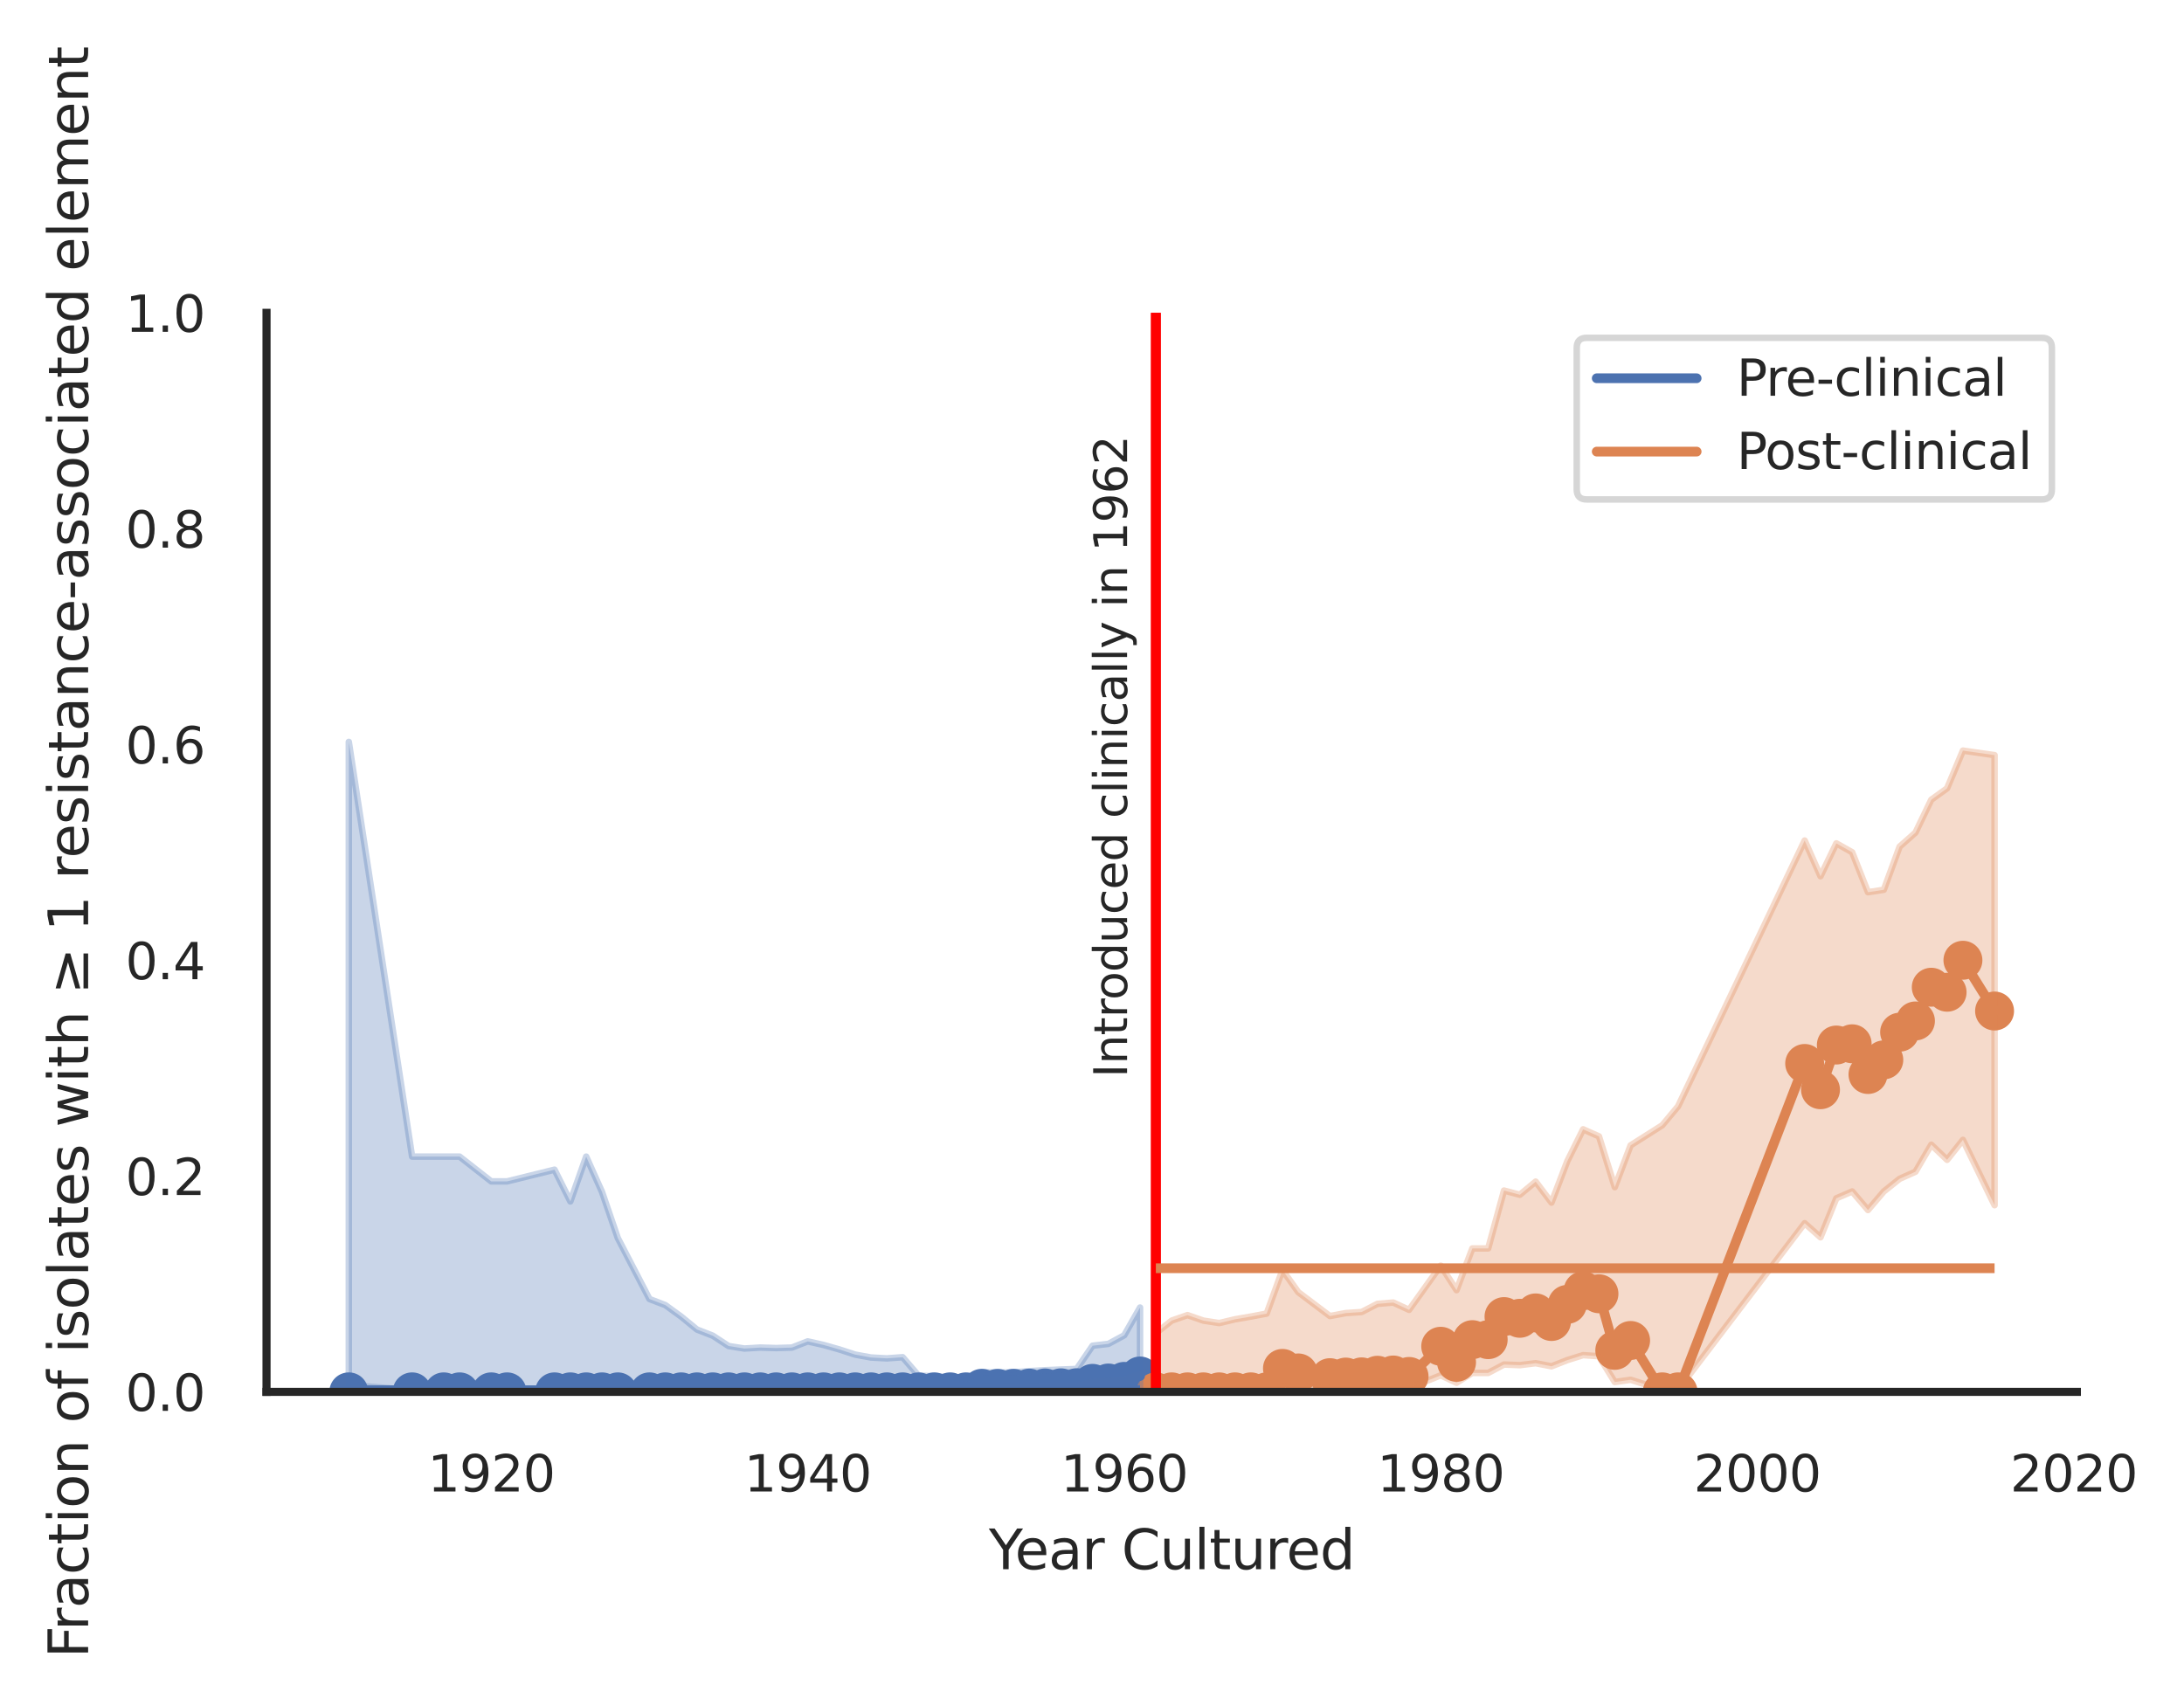 <?xml version="1.0" encoding="utf-8" standalone="no"?>
<!DOCTYPE svg PUBLIC "-//W3C//DTD SVG 1.1//EN"
  "http://www.w3.org/Graphics/SVG/1.1/DTD/svg11.dtd">
<svg xmlns:xlink="http://www.w3.org/1999/xlink" width="336.586pt" height="262.759pt" viewBox="0 0 336.586 262.759" xmlns="http://www.w3.org/2000/svg" version="1.1">
 <defs>
  <style type="text/css">*{stroke-linejoin: round; stroke-linecap: butt}</style>
 </defs>
 <g id="figure_1">
  <g id="patch_1">
   <path d="M -0 262.759 
L 336.586 262.759 
L 336.586 0 
L -0 0 
z
" style="fill: #ffffff"/>
  </g>
  <g id="axes_1">
   <g id="patch_2">
    <path d="M 41.075 214.54 
L 320.075 214.54 
L 320.075 48.22 
L 41.075 48.22 
z
" style="fill: #ffffff"/>
   </g>
   <g id="matplotlib.axis_1">
    <g id="xtick_1">
     <g id="text_1">
      <!-- 1920 -->
      <g style="fill: #262626" transform="translate(65.908 229.89)scale(0.077 -0.077)">
       <defs>
        <path id="DejaVuSans-31" d="M 794 531 
L 1825 531 
L 1825 4091 
L 703 3866 
L 703 4441 
L 1819 4666 
L 2450 4666 
L 2450 531 
L 3481 531 
L 3481 0 
L 794 0 
L 794 531 
z
" transform="scale(0.016)"/>
        <path id="DejaVuSans-39" d="M 703 97 
L 703 672 
Q 941 559 1184 500 
Q 1428 441 1663 441 
Q 2288 441 2617 861 
Q 2947 1281 2994 2138 
Q 2813 1869 2534 1725 
Q 2256 1581 1919 1581 
Q 1219 1581 811 2004 
Q 403 2428 403 3163 
Q 403 3881 828 4315 
Q 1253 4750 1959 4750 
Q 2769 4750 3195 4129 
Q 3622 3509 3622 2328 
Q 3622 1225 3098 567 
Q 2575 -91 1691 -91 
Q 1453 -91 1209 -44 
Q 966 3 703 97 
z
M 1959 2075 
Q 2384 2075 2632 2365 
Q 2881 2656 2881 3163 
Q 2881 3666 2632 3958 
Q 2384 4250 1959 4250 
Q 1534 4250 1286 3958 
Q 1038 3666 1038 3163 
Q 1038 2656 1286 2365 
Q 1534 2075 1959 2075 
z
" transform="scale(0.016)"/>
        <path id="DejaVuSans-32" d="M 1228 531 
L 3431 531 
L 3431 0 
L 469 0 
L 469 531 
Q 828 903 1448 1529 
Q 2069 2156 2228 2338 
Q 2531 2678 2651 2914 
Q 2772 3150 2772 3378 
Q 2772 3750 2511 3984 
Q 2250 4219 1831 4219 
Q 1534 4219 1204 4116 
Q 875 4013 500 3803 
L 500 4441 
Q 881 4594 1212 4672 
Q 1544 4750 1819 4750 
Q 2544 4750 2975 4387 
Q 3406 4025 3406 3419 
Q 3406 3131 3298 2873 
Q 3191 2616 2906 2266 
Q 2828 2175 2409 1742 
Q 1991 1309 1228 531 
z
" transform="scale(0.016)"/>
        <path id="DejaVuSans-30" d="M 2034 4250 
Q 1547 4250 1301 3770 
Q 1056 3291 1056 2328 
Q 1056 1369 1301 889 
Q 1547 409 2034 409 
Q 2525 409 2770 889 
Q 3016 1369 3016 2328 
Q 3016 3291 2770 3770 
Q 2525 4250 2034 4250 
z
M 2034 4750 
Q 2819 4750 3233 4129 
Q 3647 3509 3647 2328 
Q 3647 1150 3233 529 
Q 2819 -91 2034 -91 
Q 1250 -91 836 529 
Q 422 1150 422 2328 
Q 422 3509 836 4129 
Q 1250 4750 2034 4750 
z
" transform="scale(0.016)"/>
       </defs>
       <use xlink:href="#DejaVuSans-31"/>
       <use xlink:href="#DejaVuSans-39" x="63.623"/>
       <use xlink:href="#DejaVuSans-32" x="127.246"/>
       <use xlink:href="#DejaVuSans-30" x="190.869"/>
      </g>
     </g>
    </g>
    <g id="xtick_2">
     <g id="text_2">
      <!-- 1940 -->
      <g style="fill: #262626" transform="translate(114.684 229.89)scale(0.077 -0.077)">
       <defs>
        <path id="DejaVuSans-34" d="M 2419 4116 
L 825 1625 
L 2419 1625 
L 2419 4116 
z
M 2253 4666 
L 3047 4666 
L 3047 1625 
L 3713 1625 
L 3713 1100 
L 3047 1100 
L 3047 0 
L 2419 0 
L 2419 1100 
L 313 1100 
L 313 1709 
L 2253 4666 
z
" transform="scale(0.016)"/>
       </defs>
       <use xlink:href="#DejaVuSans-31"/>
       <use xlink:href="#DejaVuSans-39" x="63.623"/>
       <use xlink:href="#DejaVuSans-34" x="127.246"/>
       <use xlink:href="#DejaVuSans-30" x="190.869"/>
      </g>
     </g>
    </g>
    <g id="xtick_3">
     <g id="text_3">
      <!-- 1960 -->
      <g style="fill: #262626" transform="translate(163.46 229.89)scale(0.077 -0.077)">
       <defs>
        <path id="DejaVuSans-36" d="M 2113 2584 
Q 1688 2584 1439 2293 
Q 1191 2003 1191 1497 
Q 1191 994 1439 701 
Q 1688 409 2113 409 
Q 2538 409 2786 701 
Q 3034 994 3034 1497 
Q 3034 2003 2786 2293 
Q 2538 2584 2113 2584 
z
M 3366 4563 
L 3366 3988 
Q 3128 4100 2886 4159 
Q 2644 4219 2406 4219 
Q 1781 4219 1451 3797 
Q 1122 3375 1075 2522 
Q 1259 2794 1537 2939 
Q 1816 3084 2150 3084 
Q 2853 3084 3261 2657 
Q 3669 2231 3669 1497 
Q 3669 778 3244 343 
Q 2819 -91 2113 -91 
Q 1303 -91 875 529 
Q 447 1150 447 2328 
Q 447 3434 972 4092 
Q 1497 4750 2381 4750 
Q 2619 4750 2861 4703 
Q 3103 4656 3366 4563 
z
" transform="scale(0.016)"/>
       </defs>
       <use xlink:href="#DejaVuSans-31"/>
       <use xlink:href="#DejaVuSans-39" x="63.623"/>
       <use xlink:href="#DejaVuSans-36" x="127.246"/>
       <use xlink:href="#DejaVuSans-30" x="190.869"/>
      </g>
     </g>
    </g>
    <g id="xtick_4">
     <g id="text_4">
      <!-- 1980 -->
      <g style="fill: #262626" transform="translate(212.237 229.89)scale(0.077 -0.077)">
       <defs>
        <path id="DejaVuSans-38" d="M 2034 2216 
Q 1584 2216 1326 1975 
Q 1069 1734 1069 1313 
Q 1069 891 1326 650 
Q 1584 409 2034 409 
Q 2484 409 2743 651 
Q 3003 894 3003 1313 
Q 3003 1734 2745 1975 
Q 2488 2216 2034 2216 
z
M 1403 2484 
Q 997 2584 770 2862 
Q 544 3141 544 3541 
Q 544 4100 942 4425 
Q 1341 4750 2034 4750 
Q 2731 4750 3128 4425 
Q 3525 4100 3525 3541 
Q 3525 3141 3298 2862 
Q 3072 2584 2669 2484 
Q 3125 2378 3379 2068 
Q 3634 1759 3634 1313 
Q 3634 634 3220 271 
Q 2806 -91 2034 -91 
Q 1263 -91 848 271 
Q 434 634 434 1313 
Q 434 1759 690 2068 
Q 947 2378 1403 2484 
z
M 1172 3481 
Q 1172 3119 1398 2916 
Q 1625 2713 2034 2713 
Q 2441 2713 2670 2916 
Q 2900 3119 2900 3481 
Q 2900 3844 2670 4047 
Q 2441 4250 2034 4250 
Q 1625 4250 1398 4047 
Q 1172 3844 1172 3481 
z
" transform="scale(0.016)"/>
       </defs>
       <use xlink:href="#DejaVuSans-31"/>
       <use xlink:href="#DejaVuSans-39" x="63.623"/>
       <use xlink:href="#DejaVuSans-38" x="127.246"/>
       <use xlink:href="#DejaVuSans-30" x="190.869"/>
      </g>
     </g>
    </g>
    <g id="xtick_5">
     <g id="text_5">
      <!-- 2000 -->
      <g style="fill: #262626" transform="translate(261.013 229.89)scale(0.077 -0.077)">
       <use xlink:href="#DejaVuSans-32"/>
       <use xlink:href="#DejaVuSans-30" x="63.623"/>
       <use xlink:href="#DejaVuSans-30" x="127.246"/>
       <use xlink:href="#DejaVuSans-30" x="190.869"/>
      </g>
     </g>
    </g>
    <g id="xtick_6">
     <g id="text_6">
      <!-- 2020 -->
      <g style="fill: #262626" transform="translate(309.789 229.89)scale(0.077 -0.077)">
       <use xlink:href="#DejaVuSans-32"/>
       <use xlink:href="#DejaVuSans-30" x="63.623"/>
       <use xlink:href="#DejaVuSans-32" x="127.246"/>
       <use xlink:href="#DejaVuSans-30" x="190.869"/>
      </g>
     </g>
    </g>
    <g id="text_7">
     <!-- Year Cultured -->
     <g style="fill: #262626" transform="translate(152.394 241.874)scale(0.084 -0.084)">
      <defs>
       <path id="DejaVuSans-59" d="M -13 4666 
L 666 4666 
L 1959 2747 
L 3244 4666 
L 3922 4666 
L 2272 2222 
L 2272 0 
L 1638 0 
L 1638 2222 
L -13 4666 
z
" transform="scale(0.016)"/>
       <path id="DejaVuSans-65" d="M 3597 1894 
L 3597 1613 
L 953 1613 
Q 991 1019 1311 708 
Q 1631 397 2203 397 
Q 2534 397 2845 478 
Q 3156 559 3463 722 
L 3463 178 
Q 3153 47 2828 -22 
Q 2503 -91 2169 -91 
Q 1331 -91 842 396 
Q 353 884 353 1716 
Q 353 2575 817 3079 
Q 1281 3584 2069 3584 
Q 2775 3584 3186 3129 
Q 3597 2675 3597 1894 
z
M 3022 2063 
Q 3016 2534 2758 2815 
Q 2500 3097 2075 3097 
Q 1594 3097 1305 2825 
Q 1016 2553 972 2059 
L 3022 2063 
z
" transform="scale(0.016)"/>
       <path id="DejaVuSans-61" d="M 2194 1759 
Q 1497 1759 1228 1600 
Q 959 1441 959 1056 
Q 959 750 1161 570 
Q 1363 391 1709 391 
Q 2188 391 2477 730 
Q 2766 1069 2766 1631 
L 2766 1759 
L 2194 1759 
z
M 3341 1997 
L 3341 0 
L 2766 0 
L 2766 531 
Q 2569 213 2275 61 
Q 1981 -91 1556 -91 
Q 1019 -91 701 211 
Q 384 513 384 1019 
Q 384 1609 779 1909 
Q 1175 2209 1959 2209 
L 2766 2209 
L 2766 2266 
Q 2766 2663 2505 2880 
Q 2244 3097 1772 3097 
Q 1472 3097 1187 3025 
Q 903 2953 641 2809 
L 641 3341 
Q 956 3463 1253 3523 
Q 1550 3584 1831 3584 
Q 2591 3584 2966 3190 
Q 3341 2797 3341 1997 
z
" transform="scale(0.016)"/>
       <path id="DejaVuSans-72" d="M 2631 2963 
Q 2534 3019 2420 3045 
Q 2306 3072 2169 3072 
Q 1681 3072 1420 2755 
Q 1159 2438 1159 1844 
L 1159 0 
L 581 0 
L 581 3500 
L 1159 3500 
L 1159 2956 
Q 1341 3275 1631 3429 
Q 1922 3584 2338 3584 
Q 2397 3584 2469 3576 
Q 2541 3569 2628 3553 
L 2631 2963 
z
" transform="scale(0.016)"/>
       <path id="DejaVuSans-20" transform="scale(0.016)"/>
       <path id="DejaVuSans-43" d="M 4122 4306 
L 4122 3641 
Q 3803 3938 3442 4084 
Q 3081 4231 2675 4231 
Q 1875 4231 1450 3742 
Q 1025 3253 1025 2328 
Q 1025 1406 1450 917 
Q 1875 428 2675 428 
Q 3081 428 3442 575 
Q 3803 722 4122 1019 
L 4122 359 
Q 3791 134 3420 21 
Q 3050 -91 2638 -91 
Q 1578 -91 968 557 
Q 359 1206 359 2328 
Q 359 3453 968 4101 
Q 1578 4750 2638 4750 
Q 3056 4750 3426 4639 
Q 3797 4528 4122 4306 
z
" transform="scale(0.016)"/>
       <path id="DejaVuSans-75" d="M 544 1381 
L 544 3500 
L 1119 3500 
L 1119 1403 
Q 1119 906 1312 657 
Q 1506 409 1894 409 
Q 2359 409 2629 706 
Q 2900 1003 2900 1516 
L 2900 3500 
L 3475 3500 
L 3475 0 
L 2900 0 
L 2900 538 
Q 2691 219 2414 64 
Q 2138 -91 1772 -91 
Q 1169 -91 856 284 
Q 544 659 544 1381 
z
M 1991 3584 
L 1991 3584 
z
" transform="scale(0.016)"/>
       <path id="DejaVuSans-6c" d="M 603 4863 
L 1178 4863 
L 1178 0 
L 603 0 
L 603 4863 
z
" transform="scale(0.016)"/>
       <path id="DejaVuSans-74" d="M 1172 4494 
L 1172 3500 
L 2356 3500 
L 2356 3053 
L 1172 3053 
L 1172 1153 
Q 1172 725 1289 603 
Q 1406 481 1766 481 
L 2356 481 
L 2356 0 
L 1766 0 
Q 1100 0 847 248 
Q 594 497 594 1153 
L 594 3053 
L 172 3053 
L 172 3500 
L 594 3500 
L 594 4494 
L 1172 4494 
z
" transform="scale(0.016)"/>
       <path id="DejaVuSans-64" d="M 2906 2969 
L 2906 4863 
L 3481 4863 
L 3481 0 
L 2906 0 
L 2906 525 
Q 2725 213 2448 61 
Q 2172 -91 1784 -91 
Q 1150 -91 751 415 
Q 353 922 353 1747 
Q 353 2572 751 3078 
Q 1150 3584 1784 3584 
Q 2172 3584 2448 3432 
Q 2725 3281 2906 2969 
z
M 947 1747 
Q 947 1113 1208 752 
Q 1469 391 1925 391 
Q 2381 391 2643 752 
Q 2906 1113 2906 1747 
Q 2906 2381 2643 2742 
Q 2381 3103 1925 3103 
Q 1469 3103 1208 2742 
Q 947 2381 947 1747 
z
" transform="scale(0.016)"/>
      </defs>
      <use xlink:href="#DejaVuSans-59"/>
      <use xlink:href="#DejaVuSans-65" x="47.834"/>
      <use xlink:href="#DejaVuSans-61" x="109.357"/>
      <use xlink:href="#DejaVuSans-72" x="170.637"/>
      <use xlink:href="#DejaVuSans-20" x="211.75"/>
      <use xlink:href="#DejaVuSans-43" x="243.537"/>
      <use xlink:href="#DejaVuSans-75" x="313.361"/>
      <use xlink:href="#DejaVuSans-6c" x="376.74"/>
      <use xlink:href="#DejaVuSans-74" x="404.523"/>
      <use xlink:href="#DejaVuSans-75" x="443.732"/>
      <use xlink:href="#DejaVuSans-72" x="507.111"/>
      <use xlink:href="#DejaVuSans-65" x="545.975"/>
      <use xlink:href="#DejaVuSans-64" x="607.498"/>
     </g>
    </g>
   </g>
   <g id="matplotlib.axis_2">
    <g id="ytick_1">
     <g id="text_8">
      <!-- 0.0 -->
      <g style="fill: #262626" transform="translate(19.33 217.465)scale(0.077 -0.077)">
       <defs>
        <path id="DejaVuSans-2e" d="M 684 794 
L 1344 794 
L 1344 0 
L 684 0 
L 684 794 
z
" transform="scale(0.016)"/>
       </defs>
       <use xlink:href="#DejaVuSans-30"/>
       <use xlink:href="#DejaVuSans-2e" x="63.623"/>
       <use xlink:href="#DejaVuSans-30" x="95.41"/>
      </g>
     </g>
    </g>
    <g id="ytick_2">
     <g id="text_9">
      <!-- 0.2 -->
      <g style="fill: #262626" transform="translate(19.33 184.201)scale(0.077 -0.077)">
       <use xlink:href="#DejaVuSans-30"/>
       <use xlink:href="#DejaVuSans-2e" x="63.623"/>
       <use xlink:href="#DejaVuSans-32" x="95.41"/>
      </g>
     </g>
    </g>
    <g id="ytick_3">
     <g id="text_10">
      <!-- 0.4 -->
      <g style="fill: #262626" transform="translate(19.33 150.937)scale(0.077 -0.077)">
       <use xlink:href="#DejaVuSans-30"/>
       <use xlink:href="#DejaVuSans-2e" x="63.623"/>
       <use xlink:href="#DejaVuSans-34" x="95.41"/>
      </g>
     </g>
    </g>
    <g id="ytick_4">
     <g id="text_11">
      <!-- 0.6 -->
      <g style="fill: #262626" transform="translate(19.33 117.673)scale(0.077 -0.077)">
       <use xlink:href="#DejaVuSans-30"/>
       <use xlink:href="#DejaVuSans-2e" x="63.623"/>
       <use xlink:href="#DejaVuSans-36" x="95.41"/>
      </g>
     </g>
    </g>
    <g id="ytick_5">
     <g id="text_12">
      <!-- 0.8 -->
      <g style="fill: #262626" transform="translate(19.33 84.409)scale(0.077 -0.077)">
       <use xlink:href="#DejaVuSans-30"/>
       <use xlink:href="#DejaVuSans-2e" x="63.623"/>
       <use xlink:href="#DejaVuSans-38" x="95.41"/>
      </g>
     </g>
    </g>
    <g id="ytick_6">
     <g id="text_13">
      <!-- 1.0 -->
      <g style="fill: #262626" transform="translate(19.33 51.145)scale(0.077 -0.077)">
       <use xlink:href="#DejaVuSans-31"/>
       <use xlink:href="#DejaVuSans-2e" x="63.623"/>
       <use xlink:href="#DejaVuSans-30" x="95.41"/>
      </g>
     </g>
    </g>
    <g id="text_14">
     <!-- Fraction of isolates with ≥ 1 resistance-associated element -->
     <g style="fill: #262626" transform="translate(13.583 255.559)rotate(-90)scale(0.084 -0.084)">
      <defs>
       <path id="DejaVuSans-46" d="M 628 4666 
L 3309 4666 
L 3309 4134 
L 1259 4134 
L 1259 2759 
L 3109 2759 
L 3109 2228 
L 1259 2228 
L 1259 0 
L 628 0 
L 628 4666 
z
" transform="scale(0.016)"/>
       <path id="DejaVuSans-63" d="M 3122 3366 
L 3122 2828 
Q 2878 2963 2633 3030 
Q 2388 3097 2138 3097 
Q 1578 3097 1268 2742 
Q 959 2388 959 1747 
Q 959 1106 1268 751 
Q 1578 397 2138 397 
Q 2388 397 2633 464 
Q 2878 531 3122 666 
L 3122 134 
Q 2881 22 2623 -34 
Q 2366 -91 2075 -91 
Q 1284 -91 818 406 
Q 353 903 353 1747 
Q 353 2603 823 3093 
Q 1294 3584 2113 3584 
Q 2378 3584 2631 3529 
Q 2884 3475 3122 3366 
z
" transform="scale(0.016)"/>
       <path id="DejaVuSans-69" d="M 603 3500 
L 1178 3500 
L 1178 0 
L 603 0 
L 603 3500 
z
M 603 4863 
L 1178 4863 
L 1178 4134 
L 603 4134 
L 603 4863 
z
" transform="scale(0.016)"/>
       <path id="DejaVuSans-6f" d="M 1959 3097 
Q 1497 3097 1228 2736 
Q 959 2375 959 1747 
Q 959 1119 1226 758 
Q 1494 397 1959 397 
Q 2419 397 2687 759 
Q 2956 1122 2956 1747 
Q 2956 2369 2687 2733 
Q 2419 3097 1959 3097 
z
M 1959 3584 
Q 2709 3584 3137 3096 
Q 3566 2609 3566 1747 
Q 3566 888 3137 398 
Q 2709 -91 1959 -91 
Q 1206 -91 779 398 
Q 353 888 353 1747 
Q 353 2609 779 3096 
Q 1206 3584 1959 3584 
z
" transform="scale(0.016)"/>
       <path id="DejaVuSans-6e" d="M 3513 2113 
L 3513 0 
L 2938 0 
L 2938 2094 
Q 2938 2591 2744 2837 
Q 2550 3084 2163 3084 
Q 1697 3084 1428 2787 
Q 1159 2491 1159 1978 
L 1159 0 
L 581 0 
L 581 3500 
L 1159 3500 
L 1159 2956 
Q 1366 3272 1645 3428 
Q 1925 3584 2291 3584 
Q 2894 3584 3203 3211 
Q 3513 2838 3513 2113 
z
" transform="scale(0.016)"/>
       <path id="DejaVuSans-66" d="M 2375 4863 
L 2375 4384 
L 1825 4384 
Q 1516 4384 1395 4259 
Q 1275 4134 1275 3809 
L 1275 3500 
L 2222 3500 
L 2222 3053 
L 1275 3053 
L 1275 0 
L 697 0 
L 697 3053 
L 147 3053 
L 147 3500 
L 697 3500 
L 697 3744 
Q 697 4328 969 4595 
Q 1241 4863 1831 4863 
L 2375 4863 
z
" transform="scale(0.016)"/>
       <path id="DejaVuSans-73" d="M 2834 3397 
L 2834 2853 
Q 2591 2978 2328 3040 
Q 2066 3103 1784 3103 
Q 1356 3103 1142 2972 
Q 928 2841 928 2578 
Q 928 2378 1081 2264 
Q 1234 2150 1697 2047 
L 1894 2003 
Q 2506 1872 2764 1633 
Q 3022 1394 3022 966 
Q 3022 478 2636 193 
Q 2250 -91 1575 -91 
Q 1294 -91 989 -36 
Q 684 19 347 128 
L 347 722 
Q 666 556 975 473 
Q 1284 391 1588 391 
Q 1994 391 2212 530 
Q 2431 669 2431 922 
Q 2431 1156 2273 1281 
Q 2116 1406 1581 1522 
L 1381 1569 
Q 847 1681 609 1914 
Q 372 2147 372 2553 
Q 372 3047 722 3315 
Q 1072 3584 1716 3584 
Q 2034 3584 2315 3537 
Q 2597 3491 2834 3397 
z
" transform="scale(0.016)"/>
       <path id="DejaVuSans-77" d="M 269 3500 
L 844 3500 
L 1563 769 
L 2278 3500 
L 2956 3500 
L 3675 769 
L 4391 3500 
L 4966 3500 
L 4050 0 
L 3372 0 
L 2619 2869 
L 1863 0 
L 1184 0 
L 269 3500 
z
" transform="scale(0.016)"/>
       <path id="DejaVuSans-68" d="M 3513 2113 
L 3513 0 
L 2938 0 
L 2938 2094 
Q 2938 2591 2744 2837 
Q 2550 3084 2163 3084 
Q 1697 3084 1428 2787 
Q 1159 2491 1159 1978 
L 1159 0 
L 581 0 
L 581 4863 
L 1159 4863 
L 1159 2956 
Q 1366 3272 1645 3428 
Q 1925 3584 2291 3584 
Q 2894 3584 3203 3211 
Q 3513 2838 3513 2113 
z
" transform="scale(0.016)"/>
       <path id="DejaVuSans-2265" d="M 678 3175 
L 678 3725 
L 4684 2578 
L 4684 2047 
L 678 897 
L 678 1453 
L 3681 2309 
L 678 3175 
z
M 4684 531 
L 4684 0 
L 678 0 
L 678 531 
L 4684 531 
z
" transform="scale(0.016)"/>
       <path id="DejaVuSans-2d" d="M 313 2009 
L 1997 2009 
L 1997 1497 
L 313 1497 
L 313 2009 
z
" transform="scale(0.016)"/>
       <path id="DejaVuSans-6d" d="M 3328 2828 
Q 3544 3216 3844 3400 
Q 4144 3584 4550 3584 
Q 5097 3584 5394 3201 
Q 5691 2819 5691 2113 
L 5691 0 
L 5113 0 
L 5113 2094 
Q 5113 2597 4934 2840 
Q 4756 3084 4391 3084 
Q 3944 3084 3684 2787 
Q 3425 2491 3425 1978 
L 3425 0 
L 2847 0 
L 2847 2094 
Q 2847 2600 2669 2842 
Q 2491 3084 2119 3084 
Q 1678 3084 1418 2786 
Q 1159 2488 1159 1978 
L 1159 0 
L 581 0 
L 581 3500 
L 1159 3500 
L 1159 2956 
Q 1356 3278 1631 3431 
Q 1906 3584 2284 3584 
Q 2666 3584 2933 3390 
Q 3200 3197 3328 2828 
z
" transform="scale(0.016)"/>
      </defs>
      <use xlink:href="#DejaVuSans-46"/>
      <use xlink:href="#DejaVuSans-72" x="50.27"/>
      <use xlink:href="#DejaVuSans-61" x="91.383"/>
      <use xlink:href="#DejaVuSans-63" x="152.662"/>
      <use xlink:href="#DejaVuSans-74" x="207.643"/>
      <use xlink:href="#DejaVuSans-69" x="246.852"/>
      <use xlink:href="#DejaVuSans-6f" x="274.635"/>
      <use xlink:href="#DejaVuSans-6e" x="335.816"/>
      <use xlink:href="#DejaVuSans-20" x="399.195"/>
      <use xlink:href="#DejaVuSans-6f" x="430.982"/>
      <use xlink:href="#DejaVuSans-66" x="492.164"/>
      <use xlink:href="#DejaVuSans-20" x="527.369"/>
      <use xlink:href="#DejaVuSans-69" x="559.156"/>
      <use xlink:href="#DejaVuSans-73" x="586.939"/>
      <use xlink:href="#DejaVuSans-6f" x="639.039"/>
      <use xlink:href="#DejaVuSans-6c" x="700.221"/>
      <use xlink:href="#DejaVuSans-61" x="728.004"/>
      <use xlink:href="#DejaVuSans-74" x="789.283"/>
      <use xlink:href="#DejaVuSans-65" x="828.492"/>
      <use xlink:href="#DejaVuSans-73" x="890.016"/>
      <use xlink:href="#DejaVuSans-20" x="942.115"/>
      <use xlink:href="#DejaVuSans-77" x="973.902"/>
      <use xlink:href="#DejaVuSans-69" x="1055.689"/>
      <use xlink:href="#DejaVuSans-74" x="1083.473"/>
      <use xlink:href="#DejaVuSans-68" x="1122.682"/>
      <use xlink:href="#DejaVuSans-20" x="1186.061"/>
      <use xlink:href="#DejaVuSans-2265" x="1217.848"/>
      <use xlink:href="#DejaVuSans-20" x="1301.637"/>
      <use xlink:href="#DejaVuSans-31" x="1333.424"/>
      <use xlink:href="#DejaVuSans-20" x="1397.047"/>
      <use xlink:href="#DejaVuSans-72" x="1428.834"/>
      <use xlink:href="#DejaVuSans-65" x="1467.697"/>
      <use xlink:href="#DejaVuSans-73" x="1529.221"/>
      <use xlink:href="#DejaVuSans-69" x="1581.32"/>
      <use xlink:href="#DejaVuSans-73" x="1609.104"/>
      <use xlink:href="#DejaVuSans-74" x="1661.203"/>
      <use xlink:href="#DejaVuSans-61" x="1700.412"/>
      <use xlink:href="#DejaVuSans-6e" x="1761.691"/>
      <use xlink:href="#DejaVuSans-63" x="1825.07"/>
      <use xlink:href="#DejaVuSans-65" x="1880.051"/>
      <use xlink:href="#DejaVuSans-2d" x="1941.574"/>
      <use xlink:href="#DejaVuSans-61" x="1977.658"/>
      <use xlink:href="#DejaVuSans-73" x="2038.938"/>
      <use xlink:href="#DejaVuSans-73" x="2091.037"/>
      <use xlink:href="#DejaVuSans-6f" x="2143.137"/>
      <use xlink:href="#DejaVuSans-63" x="2204.318"/>
      <use xlink:href="#DejaVuSans-69" x="2259.299"/>
      <use xlink:href="#DejaVuSans-61" x="2287.082"/>
      <use xlink:href="#DejaVuSans-74" x="2348.361"/>
      <use xlink:href="#DejaVuSans-65" x="2387.57"/>
      <use xlink:href="#DejaVuSans-64" x="2449.094"/>
      <use xlink:href="#DejaVuSans-20" x="2512.57"/>
      <use xlink:href="#DejaVuSans-65" x="2544.357"/>
      <use xlink:href="#DejaVuSans-6c" x="2605.881"/>
      <use xlink:href="#DejaVuSans-65" x="2633.664"/>
      <use xlink:href="#DejaVuSans-6d" x="2695.188"/>
      <use xlink:href="#DejaVuSans-65" x="2792.6"/>
      <use xlink:href="#DejaVuSans-6e" x="2854.123"/>
      <use xlink:href="#DejaVuSans-74" x="2917.502"/>
     </g>
    </g>
   </g>
   <g id="PathCollection_1">
    <defs>
     <path id="C0_0_6b38955835" d="M 0 3 
C 0.796 3 1.559 2.684 2.121 2.121 
C 2.684 1.559 3 0.796 3 -0 
C 3 -0.796 2.684 -1.559 2.121 -2.121 
C 1.559 -2.684 0.796 -3 0 -3 
C -0.796 -3 -1.559 -2.684 -2.121 -2.121 
C -2.684 -1.559 -3 -0.796 -3 0 
C -3 0.796 -2.684 1.559 -2.121 2.121 
C -1.559 2.684 -0.796 3 0 3 
z
"/>
    </defs>
    <g clip-path="url(#p8d47355ced)">
     <use xlink:href="#C0_0_6b38955835" x="53.757" y="214.54" style="fill: #4c72b0"/>
    </g>
    <g clip-path="url(#p8d47355ced)">
     <use xlink:href="#C0_0_6b38955835" x="63.512" y="214.54" style="fill: #4c72b0"/>
    </g>
    <g clip-path="url(#p8d47355ced)">
     <use xlink:href="#C0_0_6b38955835" x="68.39" y="214.54" style="fill: #4c72b0"/>
    </g>
    <g clip-path="url(#p8d47355ced)">
     <use xlink:href="#C0_0_6b38955835" x="70.829" y="214.54" style="fill: #4c72b0"/>
    </g>
    <g clip-path="url(#p8d47355ced)">
     <use xlink:href="#C0_0_6b38955835" x="75.706" y="214.54" style="fill: #4c72b0"/>
    </g>
    <g clip-path="url(#p8d47355ced)">
     <use xlink:href="#C0_0_6b38955835" x="78.145" y="214.54" style="fill: #4c72b0"/>
    </g>
    <g clip-path="url(#p8d47355ced)">
     <use xlink:href="#C0_0_6b38955835" x="85.461" y="214.54" style="fill: #4c72b0"/>
    </g>
    <g clip-path="url(#p8d47355ced)">
     <use xlink:href="#C0_0_6b38955835" x="87.9" y="214.54" style="fill: #4c72b0"/>
    </g>
    <g clip-path="url(#p8d47355ced)">
     <use xlink:href="#C0_0_6b38955835" x="90.339" y="214.54" style="fill: #4c72b0"/>
    </g>
    <g clip-path="url(#p8d47355ced)">
     <use xlink:href="#C0_0_6b38955835" x="92.778" y="214.54" style="fill: #4c72b0"/>
    </g>
    <g clip-path="url(#p8d47355ced)">
     <use xlink:href="#C0_0_6b38955835" x="95.217" y="214.54" style="fill: #4c72b0"/>
    </g>
    <g clip-path="url(#p8d47355ced)">
     <use xlink:href="#C0_0_6b38955835" x="100.094" y="214.54" style="fill: #4c72b0"/>
    </g>
    <g clip-path="url(#p8d47355ced)">
     <use xlink:href="#C0_0_6b38955835" x="102.533" y="214.54" style="fill: #4c72b0"/>
    </g>
    <g clip-path="url(#p8d47355ced)">
     <use xlink:href="#C0_0_6b38955835" x="104.972" y="214.54" style="fill: #4c72b0"/>
    </g>
    <g clip-path="url(#p8d47355ced)">
     <use xlink:href="#C0_0_6b38955835" x="107.411" y="214.54" style="fill: #4c72b0"/>
    </g>
    <g clip-path="url(#p8d47355ced)">
     <use xlink:href="#C0_0_6b38955835" x="109.85" y="214.54" style="fill: #4c72b0"/>
    </g>
    <g clip-path="url(#p8d47355ced)">
     <use xlink:href="#C0_0_6b38955835" x="112.288" y="214.54" style="fill: #4c72b0"/>
    </g>
    <g clip-path="url(#p8d47355ced)">
     <use xlink:href="#C0_0_6b38955835" x="114.727" y="214.54" style="fill: #4c72b0"/>
    </g>
    <g clip-path="url(#p8d47355ced)">
     <use xlink:href="#C0_0_6b38955835" x="117.166" y="214.54" style="fill: #4c72b0"/>
    </g>
    <g clip-path="url(#p8d47355ced)">
     <use xlink:href="#C0_0_6b38955835" x="119.605" y="214.54" style="fill: #4c72b0"/>
    </g>
    <g clip-path="url(#p8d47355ced)">
     <use xlink:href="#C0_0_6b38955835" x="122.044" y="214.54" style="fill: #4c72b0"/>
    </g>
    <g clip-path="url(#p8d47355ced)">
     <use xlink:href="#C0_0_6b38955835" x="124.482" y="214.54" style="fill: #4c72b0"/>
    </g>
    <g clip-path="url(#p8d47355ced)">
     <use xlink:href="#C0_0_6b38955835" x="126.921" y="214.54" style="fill: #4c72b0"/>
    </g>
    <g clip-path="url(#p8d47355ced)">
     <use xlink:href="#C0_0_6b38955835" x="129.36" y="214.54" style="fill: #4c72b0"/>
    </g>
    <g clip-path="url(#p8d47355ced)">
     <use xlink:href="#C0_0_6b38955835" x="131.799" y="214.54" style="fill: #4c72b0"/>
    </g>
    <g clip-path="url(#p8d47355ced)">
     <use xlink:href="#C0_0_6b38955835" x="134.238" y="214.54" style="fill: #4c72b0"/>
    </g>
    <g clip-path="url(#p8d47355ced)">
     <use xlink:href="#C0_0_6b38955835" x="136.676" y="214.54" style="fill: #4c72b0"/>
    </g>
    <g clip-path="url(#p8d47355ced)">
     <use xlink:href="#C0_0_6b38955835" x="139.115" y="214.54" style="fill: #4c72b0"/>
    </g>
    <g clip-path="url(#p8d47355ced)">
     <use xlink:href="#C0_0_6b38955835" x="141.554" y="214.54" style="fill: #4c72b0"/>
    </g>
    <g clip-path="url(#p8d47355ced)">
     <use xlink:href="#C0_0_6b38955835" x="143.993" y="214.54" style="fill: #4c72b0"/>
    </g>
    <g clip-path="url(#p8d47355ced)">
     <use xlink:href="#C0_0_6b38955835" x="146.432" y="214.54" style="fill: #4c72b0"/>
    </g>
    <g clip-path="url(#p8d47355ced)">
     <use xlink:href="#C0_0_6b38955835" x="148.87" y="214.54" style="fill: #4c72b0"/>
    </g>
    <g clip-path="url(#p8d47355ced)">
     <use xlink:href="#C0_0_6b38955835" x="151.309" y="213.991" style="fill: #4c72b0"/>
    </g>
    <g clip-path="url(#p8d47355ced)">
     <use xlink:href="#C0_0_6b38955835" x="153.748" y="214" style="fill: #4c72b0"/>
    </g>
    <g clip-path="url(#p8d47355ced)">
     <use xlink:href="#C0_0_6b38955835" x="156.187" y="213.992" style="fill: #4c72b0"/>
    </g>
    <g clip-path="url(#p8d47355ced)">
     <use xlink:href="#C0_0_6b38955835" x="158.626" y="213.96" style="fill: #4c72b0"/>
    </g>
    <g clip-path="url(#p8d47355ced)">
     <use xlink:href="#C0_0_6b38955835" x="161.065" y="213.933" style="fill: #4c72b0"/>
    </g>
    <g clip-path="url(#p8d47355ced)">
     <use xlink:href="#C0_0_6b38955835" x="163.503" y="213.914" style="fill: #4c72b0"/>
    </g>
    <g clip-path="url(#p8d47355ced)">
     <use xlink:href="#C0_0_6b38955835" x="165.942" y="213.897" style="fill: #4c72b0"/>
    </g>
    <g clip-path="url(#p8d47355ced)">
     <use xlink:href="#C0_0_6b38955835" x="168.381" y="213.23" style="fill: #4c72b0"/>
    </g>
    <g clip-path="url(#p8d47355ced)">
     <use xlink:href="#C0_0_6b38955835" x="170.82" y="213.176" style="fill: #4c72b0"/>
    </g>
    <g clip-path="url(#p8d47355ced)">
     <use xlink:href="#C0_0_6b38955835" x="173.259" y="212.925" style="fill: #4c72b0"/>
    </g>
    <g clip-path="url(#p8d47355ced)">
     <use xlink:href="#C0_0_6b38955835" x="175.697" y="212.094" style="fill: #4c72b0"/>
    </g>
    <g clip-path="url(#p8d47355ced)">
     <use xlink:href="#C0_0_6b38955835" x="178.136" y="214.54" style="fill: #dd8452"/>
    </g>
    <g clip-path="url(#p8d47355ced)">
     <use xlink:href="#C0_0_6b38955835" x="180.575" y="214.54" style="fill: #dd8452"/>
    </g>
    <g clip-path="url(#p8d47355ced)">
     <use xlink:href="#C0_0_6b38955835" x="183.014" y="214.54" style="fill: #dd8452"/>
    </g>
    <g clip-path="url(#p8d47355ced)">
     <use xlink:href="#C0_0_6b38955835" x="185.453" y="214.54" style="fill: #dd8452"/>
    </g>
    <g clip-path="url(#p8d47355ced)">
     <use xlink:href="#C0_0_6b38955835" x="187.891" y="214.54" style="fill: #dd8452"/>
    </g>
    <g clip-path="url(#p8d47355ced)">
     <use xlink:href="#C0_0_6b38955835" x="190.33" y="214.54" style="fill: #dd8452"/>
    </g>
    <g clip-path="url(#p8d47355ced)">
     <use xlink:href="#C0_0_6b38955835" x="192.769" y="214.54" style="fill: #dd8452"/>
    </g>
    <g clip-path="url(#p8d47355ced)">
     <use xlink:href="#C0_0_6b38955835" x="195.208" y="214.54" style="fill: #dd8452"/>
    </g>
    <g clip-path="url(#p8d47355ced)">
     <use xlink:href="#C0_0_6b38955835" x="197.647" y="210.924" style="fill: #dd8452"/>
    </g>
    <g clip-path="url(#p8d47355ced)">
     <use xlink:href="#C0_0_6b38955835" x="200.086" y="211.622" style="fill: #dd8452"/>
    </g>
    <g clip-path="url(#p8d47355ced)">
     <use xlink:href="#C0_0_6b38955835" x="204.963" y="212.351" style="fill: #dd8452"/>
    </g>
    <g clip-path="url(#p8d47355ced)">
     <use xlink:href="#C0_0_6b38955835" x="207.402" y="212.261" style="fill: #dd8452"/>
    </g>
    <g clip-path="url(#p8d47355ced)">
     <use xlink:href="#C0_0_6b38955835" x="209.841" y="212.23" style="fill: #dd8452"/>
    </g>
    <g clip-path="url(#p8d47355ced)">
     <use xlink:href="#C0_0_6b38955835" x="212.28" y="211.981" style="fill: #dd8452"/>
    </g>
    <g clip-path="url(#p8d47355ced)">
     <use xlink:href="#C0_0_6b38955835" x="214.718" y="211.941" style="fill: #dd8452"/>
    </g>
    <g clip-path="url(#p8d47355ced)">
     <use xlink:href="#C0_0_6b38955835" x="217.157" y="212.164" style="fill: #dd8452"/>
    </g>
    <g clip-path="url(#p8d47355ced)">
     <use xlink:href="#C0_0_6b38955835" x="222.035" y="207.512" style="fill: #dd8452"/>
    </g>
    <g clip-path="url(#p8d47355ced)">
     <use xlink:href="#C0_0_6b38955835" x="224.474" y="209.983" style="fill: #dd8452"/>
    </g>
    <g clip-path="url(#p8d47355ced)">
     <use xlink:href="#C0_0_6b38955835" x="226.912" y="206.492" style="fill: #dd8452"/>
    </g>
    <g clip-path="url(#p8d47355ced)">
     <use xlink:href="#C0_0_6b38955835" x="229.351" y="206.492" style="fill: #dd8452"/>
    </g>
    <g clip-path="url(#p8d47355ced)">
     <use xlink:href="#C0_0_6b38955835" x="231.79" y="202.936" style="fill: #dd8452"/>
    </g>
    <g clip-path="url(#p8d47355ced)">
     <use xlink:href="#C0_0_6b38955835" x="234.229" y="203.2" style="fill: #dd8452"/>
    </g>
    <g clip-path="url(#p8d47355ced)">
     <use xlink:href="#C0_0_6b38955835" x="236.668" y="202.37" style="fill: #dd8452"/>
    </g>
    <g clip-path="url(#p8d47355ced)">
     <use xlink:href="#C0_0_6b38955835" x="239.107" y="203.693" style="fill: #dd8452"/>
    </g>
    <g clip-path="url(#p8d47355ced)">
     <use xlink:href="#C0_0_6b38955835" x="241.545" y="201.054" style="fill: #dd8452"/>
    </g>
    <g clip-path="url(#p8d47355ced)">
     <use xlink:href="#C0_0_6b38955835" x="243.984" y="198.947" style="fill: #dd8452"/>
    </g>
    <g clip-path="url(#p8d47355ced)">
     <use xlink:href="#C0_0_6b38955835" x="246.423" y="199.42" style="fill: #dd8452"/>
    </g>
    <g clip-path="url(#p8d47355ced)">
     <use xlink:href="#C0_0_6b38955835" x="248.862" y="208.143" style="fill: #dd8452"/>
    </g>
    <g clip-path="url(#p8d47355ced)">
     <use xlink:href="#C0_0_6b38955835" x="251.301" y="206.62" style="fill: #dd8452"/>
    </g>
    <g clip-path="url(#p8d47355ced)">
     <use xlink:href="#C0_0_6b38955835" x="256.178" y="214.54" style="fill: #dd8452"/>
    </g>
    <g clip-path="url(#p8d47355ced)">
     <use xlink:href="#C0_0_6b38955835" x="258.617" y="214.54" style="fill: #dd8452"/>
    </g>
    <g clip-path="url(#p8d47355ced)">
     <use xlink:href="#C0_0_6b38955835" x="278.127" y="163.92" style="fill: #dd8452"/>
    </g>
    <g clip-path="url(#p8d47355ced)">
     <use xlink:href="#C0_0_6b38955835" x="280.566" y="167.97" style="fill: #dd8452"/>
    </g>
    <g clip-path="url(#p8d47355ced)">
     <use xlink:href="#C0_0_6b38955835" x="283.005" y="161.08" style="fill: #dd8452"/>
    </g>
    <g clip-path="url(#p8d47355ced)">
     <use xlink:href="#C0_0_6b38955835" x="285.444" y="160.888" style="fill: #dd8452"/>
    </g>
    <g clip-path="url(#p8d47355ced)">
     <use xlink:href="#C0_0_6b38955835" x="287.883" y="165.622" style="fill: #dd8452"/>
    </g>
    <g clip-path="url(#p8d47355ced)">
     <use xlink:href="#C0_0_6b38955835" x="290.322" y="163.364" style="fill: #dd8452"/>
    </g>
    <g clip-path="url(#p8d47355ced)">
     <use xlink:href="#C0_0_6b38955835" x="292.76" y="159.1" style="fill: #dd8452"/>
    </g>
    <g clip-path="url(#p8d47355ced)">
     <use xlink:href="#C0_0_6b38955835" x="295.199" y="157.367" style="fill: #dd8452"/>
    </g>
    <g clip-path="url(#p8d47355ced)">
     <use xlink:href="#C0_0_6b38955835" x="297.638" y="152.17" style="fill: #dd8452"/>
    </g>
    <g clip-path="url(#p8d47355ced)">
     <use xlink:href="#C0_0_6b38955835" x="300.077" y="152.94" style="fill: #dd8452"/>
    </g>
    <g clip-path="url(#p8d47355ced)">
     <use xlink:href="#C0_0_6b38955835" x="302.516" y="148.012" style="fill: #dd8452"/>
    </g>
    <g clip-path="url(#p8d47355ced)">
     <use xlink:href="#C0_0_6b38955835" x="307.393" y="155.838" style="fill: #dd8452"/>
    </g>
   </g>
   <g id="PolyCollection_1">
    <defs>
     <path id="m0b47729ff8" d="M 53.757 -148.405 
L 53.757 -49.269 
L 63.512 -48.5 
L 68.39 -48.5 
L 70.829 -48.5 
L 75.706 -48.467 
L 78.145 -48.467 
L 85.461 -48.483 
L 87.9 -48.441 
L 90.339 -48.5 
L 92.778 -48.453 
L 95.217 -48.395 
L 100.094 -48.322 
L 102.533 -48.315 
L 104.972 -48.302 
L 107.411 -48.287 
L 109.85 -48.281 
L 112.288 -48.269 
L 114.727 -48.266 
L 117.166 -48.267 
L 119.605 -48.267 
L 122.044 -48.267 
L 124.482 -48.274 
L 126.921 -48.27 
L 129.36 -48.265 
L 131.799 -48.26 
L 134.238 -48.256 
L 136.676 -48.256 
L 139.115 -48.257 
L 141.554 -48.237 
L 143.993 -48.236 
L 146.432 -48.235 
L 148.87 -48.234 
L 151.309 -48.352 
L 153.748 -48.35 
L 156.187 -48.352 
L 158.626 -48.36 
L 161.065 -48.366 
L 163.503 -48.371 
L 165.942 -48.375 
L 168.381 -48.535 
L 170.82 -48.548 
L 173.259 -48.608 
L 175.697 -48.807 
L 175.697 -61.213 
L 175.697 -61.213 
L 173.259 -56.937 
L 170.82 -55.615 
L 168.381 -55.331 
L 165.942 -51.753 
L 163.503 -51.661 
L 161.065 -51.561 
L 158.626 -51.412 
L 156.187 -51.235 
L 153.748 -51.196 
L 151.309 -51.245 
L 148.87 -50.245 
L 146.432 -50.485 
L 143.993 -50.646 
L 141.554 -50.725 
L 139.115 -53.561 
L 136.676 -53.382 
L 134.238 -53.515 
L 131.799 -53.961 
L 129.36 -54.756 
L 126.921 -55.45 
L 124.482 -56 
L 122.044 -55.047 
L 119.605 -54.972 
L 117.166 -55.047 
L 114.727 -54.899 
L 112.288 -55.283 
L 109.85 -56.878 
L 107.411 -57.827 
L 104.972 -59.825 
L 102.533 -61.595 
L 100.094 -62.53 
L 95.217 -71.916 
L 92.778 -79.039 
L 90.339 -84.481 
L 87.9 -77.57 
L 85.461 -82.466 
L 78.145 -80.663 
L 75.706 -80.663 
L 70.829 -84.481 
L 68.39 -84.481 
L 63.512 -84.481 
L 53.757 -148.405 
z
" style="stroke: #4c72b0; stroke-opacity: 0.3"/>
    </defs>
    <g clip-path="url(#p8d47355ced)">
     <use xlink:href="#m0b47729ff8" x="0" y="262.759" style="fill: #4c72b0; fill-opacity: 0.3; stroke: #4c72b0; stroke-opacity: 0.3"/>
    </g>
   </g>
   <g id="PolyCollection_2">
    <defs>
     <path id="m9f34ce2632" d="M 178.136 -57.261 
L 178.136 -48.283 
L 180.575 -48.298 
L 183.014 -48.304 
L 185.453 -48.298 
L 187.891 -48.295 
L 190.33 -48.299 
L 192.769 -48.302 
L 195.208 -48.305 
L 197.647 -49.084 
L 200.086 -48.919 
L 204.963 -48.745 
L 207.402 -48.767 
L 209.841 -48.774 
L 212.28 -48.833 
L 214.718 -48.843 
L 217.157 -48.79 
L 222.035 -50.771 
L 224.474 -49.623 
L 226.912 -51.142 
L 229.351 -51.142 
L 231.79 -52.432 
L 234.229 -52.336 
L 236.668 -52.638 
L 239.107 -52.158 
L 241.545 -53.115 
L 243.984 -53.88 
L 246.423 -53.708 
L 248.862 -49.733 
L 251.301 -50.083 
L 256.178 -48.543 
L 258.617 -48.57 
L 278.127 -74.216 
L 280.566 -72.047 
L 283.005 -78.055 
L 285.444 -79.108 
L 287.883 -76.247 
L 290.322 -79.11 
L 292.76 -81.061 
L 295.199 -82.149 
L 297.638 -86.318 
L 300.077 -83.985 
L 302.516 -87.059 
L 307.393 -76.991 
L 307.393 -146.361 
L 307.393 -146.361 
L 302.516 -147.062 
L 300.077 -141.251 
L 297.638 -139.488 
L 295.199 -134.418 
L 292.76 -132.255 
L 290.322 -125.611 
L 287.883 -125.233 
L 285.444 -131.392 
L 283.005 -132.764 
L 280.566 -127.7 
L 278.127 -133.2 
L 258.617 -92.236 
L 256.178 -89.309 
L 251.301 -86.214 
L 248.862 -79.771 
L 246.423 -87.6 
L 243.984 -88.688 
L 241.545 -83.774 
L 239.107 -77.391 
L 236.668 -80.624 
L 234.229 -78.604 
L 231.79 -79.249 
L 229.351 -70.327 
L 226.912 -70.327 
L 224.474 -63.894 
L 222.035 -67.675 
L 217.157 -60.859 
L 214.718 -61.985 
L 212.28 -61.783 
L 209.841 -60.523 
L 207.402 -60.362 
L 204.963 -59.903 
L 200.086 -63.581 
L 197.647 -67.003 
L 195.208 -60.281 
L 192.769 -59.825 
L 190.33 -59.402 
L 187.891 -58.822 
L 185.453 -59.202 
L 183.014 -60.049 
L 180.575 -59.202 
L 178.136 -57.261 
z
" style="stroke: #dd8452; stroke-opacity: 0.3"/>
    </defs>
    <g clip-path="url(#p8d47355ced)">
     <use xlink:href="#m9f34ce2632" x="0" y="262.759" style="fill: #dd8452; fill-opacity: 0.3; stroke: #dd8452; stroke-opacity: 0.3"/>
    </g>
   </g>
   <g id="line2d_1">
    <path d="M 53.757 214.54 
L 63.512 214.54 
L 68.39 214.54 
L 70.829 214.54 
L 75.706 214.54 
L 78.145 214.54 
L 85.461 214.54 
L 87.9 214.54 
L 90.339 214.54 
L 92.778 214.54 
L 95.217 214.54 
L 100.094 214.54 
L 102.533 214.54 
L 104.972 214.54 
L 107.411 214.54 
L 109.85 214.54 
L 112.288 214.54 
L 114.727 214.54 
L 117.166 214.54 
L 119.605 214.54 
L 122.044 214.54 
L 124.482 214.54 
L 126.921 214.54 
L 129.36 214.54 
L 131.799 214.54 
L 134.238 214.54 
L 136.676 214.54 
L 139.115 214.54 
L 141.554 214.54 
L 143.993 214.54 
L 146.432 214.54 
L 148.87 214.54 
L 151.309 213.991 
L 153.748 214 
L 156.187 213.992 
L 158.626 213.96 
L 161.065 213.933 
L 163.503 213.914 
L 165.942 213.897 
L 168.381 213.23 
L 170.82 213.176 
L 173.259 212.925 
L 175.697 212.094 
" clip-path="url(#p8d47355ced)" style="fill: none; stroke: #4c72b0; stroke-width: 1.5; stroke-linecap: round"/>
   </g>
   <g id="line2d_2">
    <path d="M 178.136 214.54 
L 180.575 214.54 
L 183.014 214.54 
L 185.453 214.54 
L 187.891 214.54 
L 190.33 214.54 
L 192.769 214.54 
L 195.208 214.54 
L 197.647 210.924 
L 200.086 211.622 
L 204.963 212.351 
L 207.402 212.261 
L 209.841 212.23 
L 212.28 211.981 
L 214.718 211.941 
L 217.157 212.164 
L 222.035 207.512 
L 224.474 209.983 
L 226.912 206.492 
L 229.351 206.492 
L 231.79 202.936 
L 234.229 203.2 
L 236.668 202.37 
L 239.107 203.693 
L 241.545 201.054 
L 243.984 198.947 
L 246.423 199.42 
L 248.862 208.143 
L 251.301 206.62 
L 256.178 214.54 
L 258.617 214.54 
L 278.127 163.92 
L 280.566 167.97 
L 283.005 161.08 
L 285.444 160.888 
L 287.883 165.622 
L 290.322 163.364 
L 292.76 159.1 
L 295.199 157.367 
L 297.638 152.17 
L 300.077 152.94 
L 302.516 148.012 
L 307.393 155.838 
" clip-path="url(#p8d47355ced)" style="fill: none; stroke: #dd8452; stroke-width: 1.5; stroke-linecap: round"/>
   </g>
   <g id="line2d_3"/>
   <g id="line2d_4"/>
   <g id="line2d_5">
    <path d="M 178.136 214.54 
L 178.136 48.22 
" clip-path="url(#p8d47355ced)" style="fill: none; stroke: #ff0000; stroke-width: 1.5; stroke-linecap: round"/>
   </g>
   <g id="line2d_6">
    <path d="M 178.136 214.54 
L 178.136 48.22 
" clip-path="url(#p8d47355ced)" style="fill: none; stroke: #ff0000; stroke-width: 1.5; stroke-linecap: round"/>
   </g>
   <g id="LineCollection_1">
    <path d="M 53.757 214.288 
L 175.697 214.288 
" clip-path="url(#p8d47355ced)" style="fill: none; stroke: #4c72b0; stroke-width: 1.5"/>
   </g>
   <g id="LineCollection_2">
    <path d="M 178.136 195.488 
L 307.393 195.488 
" clip-path="url(#p8d47355ced)" style="fill: none; stroke: #dd8452; stroke-width: 1.5"/>
   </g>
   <g id="patch_3">
    <path d="M 41.075 214.54 
L 41.075 48.22 
" style="fill: none; stroke: #262626; stroke-width: 1.25; stroke-linejoin: miter; stroke-linecap: square"/>
   </g>
   <g id="patch_4">
    <path d="M 41.075 214.54 
L 320.075 214.54 
" style="fill: none; stroke: #262626; stroke-width: 1.25; stroke-linejoin: miter; stroke-linecap: square"/>
   </g>
   <g id="text_15">
    <!-- Introduced clinically in 1962 -->
    <g style="fill: #262626" transform="translate(173.698 166.099)rotate(-90)scale(0.07 -0.07)">
     <defs>
      <path id="DejaVuSans-49" d="M 628 4666 
L 1259 4666 
L 1259 0 
L 628 0 
L 628 4666 
z
" transform="scale(0.016)"/>
      <path id="DejaVuSans-79" d="M 2059 -325 
Q 1816 -950 1584 -1140 
Q 1353 -1331 966 -1331 
L 506 -1331 
L 506 -850 
L 844 -850 
Q 1081 -850 1212 -737 
Q 1344 -625 1503 -206 
L 1606 56 
L 191 3500 
L 800 3500 
L 1894 763 
L 2988 3500 
L 3597 3500 
L 2059 -325 
z
" transform="scale(0.016)"/>
     </defs>
     <use xlink:href="#DejaVuSans-49"/>
     <use xlink:href="#DejaVuSans-6e" x="29.492"/>
     <use xlink:href="#DejaVuSans-74" x="92.871"/>
     <use xlink:href="#DejaVuSans-72" x="132.08"/>
     <use xlink:href="#DejaVuSans-6f" x="170.943"/>
     <use xlink:href="#DejaVuSans-64" x="232.125"/>
     <use xlink:href="#DejaVuSans-75" x="295.602"/>
     <use xlink:href="#DejaVuSans-63" x="358.98"/>
     <use xlink:href="#DejaVuSans-65" x="413.961"/>
     <use xlink:href="#DejaVuSans-64" x="475.484"/>
     <use xlink:href="#DejaVuSans-20" x="538.961"/>
     <use xlink:href="#DejaVuSans-63" x="570.748"/>
     <use xlink:href="#DejaVuSans-6c" x="625.729"/>
     <use xlink:href="#DejaVuSans-69" x="653.512"/>
     <use xlink:href="#DejaVuSans-6e" x="681.295"/>
     <use xlink:href="#DejaVuSans-69" x="744.674"/>
     <use xlink:href="#DejaVuSans-63" x="772.457"/>
     <use xlink:href="#DejaVuSans-61" x="827.438"/>
     <use xlink:href="#DejaVuSans-6c" x="888.717"/>
     <use xlink:href="#DejaVuSans-6c" x="916.5"/>
     <use xlink:href="#DejaVuSans-79" x="944.283"/>
     <use xlink:href="#DejaVuSans-20" x="1003.463"/>
     <use xlink:href="#DejaVuSans-69" x="1035.25"/>
     <use xlink:href="#DejaVuSans-6e" x="1063.033"/>
     <use xlink:href="#DejaVuSans-20" x="1126.412"/>
     <use xlink:href="#DejaVuSans-31" x="1158.199"/>
     <use xlink:href="#DejaVuSans-39" x="1221.822"/>
     <use xlink:href="#DejaVuSans-36" x="1285.445"/>
     <use xlink:href="#DejaVuSans-32" x="1349.068"/>
    </g>
   </g>
   <g id="legend_1">
    <g id="patch_5">
     <path d="M 244.539 76.984 
L 314.685 76.984 
Q 316.225 76.984 316.225 75.444 
L 316.225 53.61 
Q 316.225 52.07 314.685 52.07 
L 244.539 52.07 
Q 242.999 52.07 242.999 53.61 
L 242.999 75.444 
Q 242.999 76.984 244.539 76.984 
z
" style="fill: #ffffff; opacity: 0.8; stroke: #cccccc; stroke-linejoin: miter"/>
    </g>
    <g id="line2d_7">
     <path d="M 246.079 58.305 
L 253.779 58.305 
L 261.479 58.305 
" style="fill: none; stroke: #4c72b0; stroke-width: 1.5; stroke-linecap: round"/>
    </g>
    <g id="text_16">
     <!-- Pre-clinical -->
     <g style="fill: #262626" transform="translate(267.639 61)scale(0.077 -0.077)">
      <defs>
       <path id="DejaVuSans-50" d="M 1259 4147 
L 1259 2394 
L 2053 2394 
Q 2494 2394 2734 2622 
Q 2975 2850 2975 3272 
Q 2975 3691 2734 3919 
Q 2494 4147 2053 4147 
L 1259 4147 
z
M 628 4666 
L 2053 4666 
Q 2838 4666 3239 4311 
Q 3641 3956 3641 3272 
Q 3641 2581 3239 2228 
Q 2838 1875 2053 1875 
L 1259 1875 
L 1259 0 
L 628 0 
L 628 4666 
z
" transform="scale(0.016)"/>
      </defs>
      <use xlink:href="#DejaVuSans-50"/>
      <use xlink:href="#DejaVuSans-72" x="58.553"/>
      <use xlink:href="#DejaVuSans-65" x="97.416"/>
      <use xlink:href="#DejaVuSans-2d" x="158.939"/>
      <use xlink:href="#DejaVuSans-63" x="195.023"/>
      <use xlink:href="#DejaVuSans-6c" x="250.004"/>
      <use xlink:href="#DejaVuSans-69" x="277.787"/>
      <use xlink:href="#DejaVuSans-6e" x="305.57"/>
      <use xlink:href="#DejaVuSans-69" x="368.949"/>
      <use xlink:href="#DejaVuSans-63" x="396.732"/>
      <use xlink:href="#DejaVuSans-61" x="451.713"/>
      <use xlink:href="#DejaVuSans-6c" x="512.992"/>
     </g>
    </g>
    <g id="line2d_8">
     <path d="M 246.079 69.608 
L 253.779 69.608 
L 261.479 69.608 
" style="fill: none; stroke: #dd8452; stroke-width: 1.5; stroke-linecap: round"/>
    </g>
    <g id="text_17">
     <!-- Post-clinical -->
     <g style="fill: #262626" transform="translate(267.639 72.303)scale(0.077 -0.077)">
      <use xlink:href="#DejaVuSans-50"/>
      <use xlink:href="#DejaVuSans-6f" x="56.678"/>
      <use xlink:href="#DejaVuSans-73" x="117.859"/>
      <use xlink:href="#DejaVuSans-74" x="169.959"/>
      <use xlink:href="#DejaVuSans-2d" x="209.168"/>
      <use xlink:href="#DejaVuSans-63" x="245.252"/>
      <use xlink:href="#DejaVuSans-6c" x="300.232"/>
      <use xlink:href="#DejaVuSans-69" x="328.016"/>
      <use xlink:href="#DejaVuSans-6e" x="355.799"/>
      <use xlink:href="#DejaVuSans-69" x="419.178"/>
      <use xlink:href="#DejaVuSans-63" x="446.961"/>
      <use xlink:href="#DejaVuSans-61" x="501.941"/>
      <use xlink:href="#DejaVuSans-6c" x="563.221"/>
     </g>
    </g>
   </g>
  </g>
 </g>
 <defs>
  <clipPath id="p8d47355ced">
   <rect x="41.075" y="48.22" width="279" height="166.32"/>
  </clipPath>
 </defs>
</svg>

